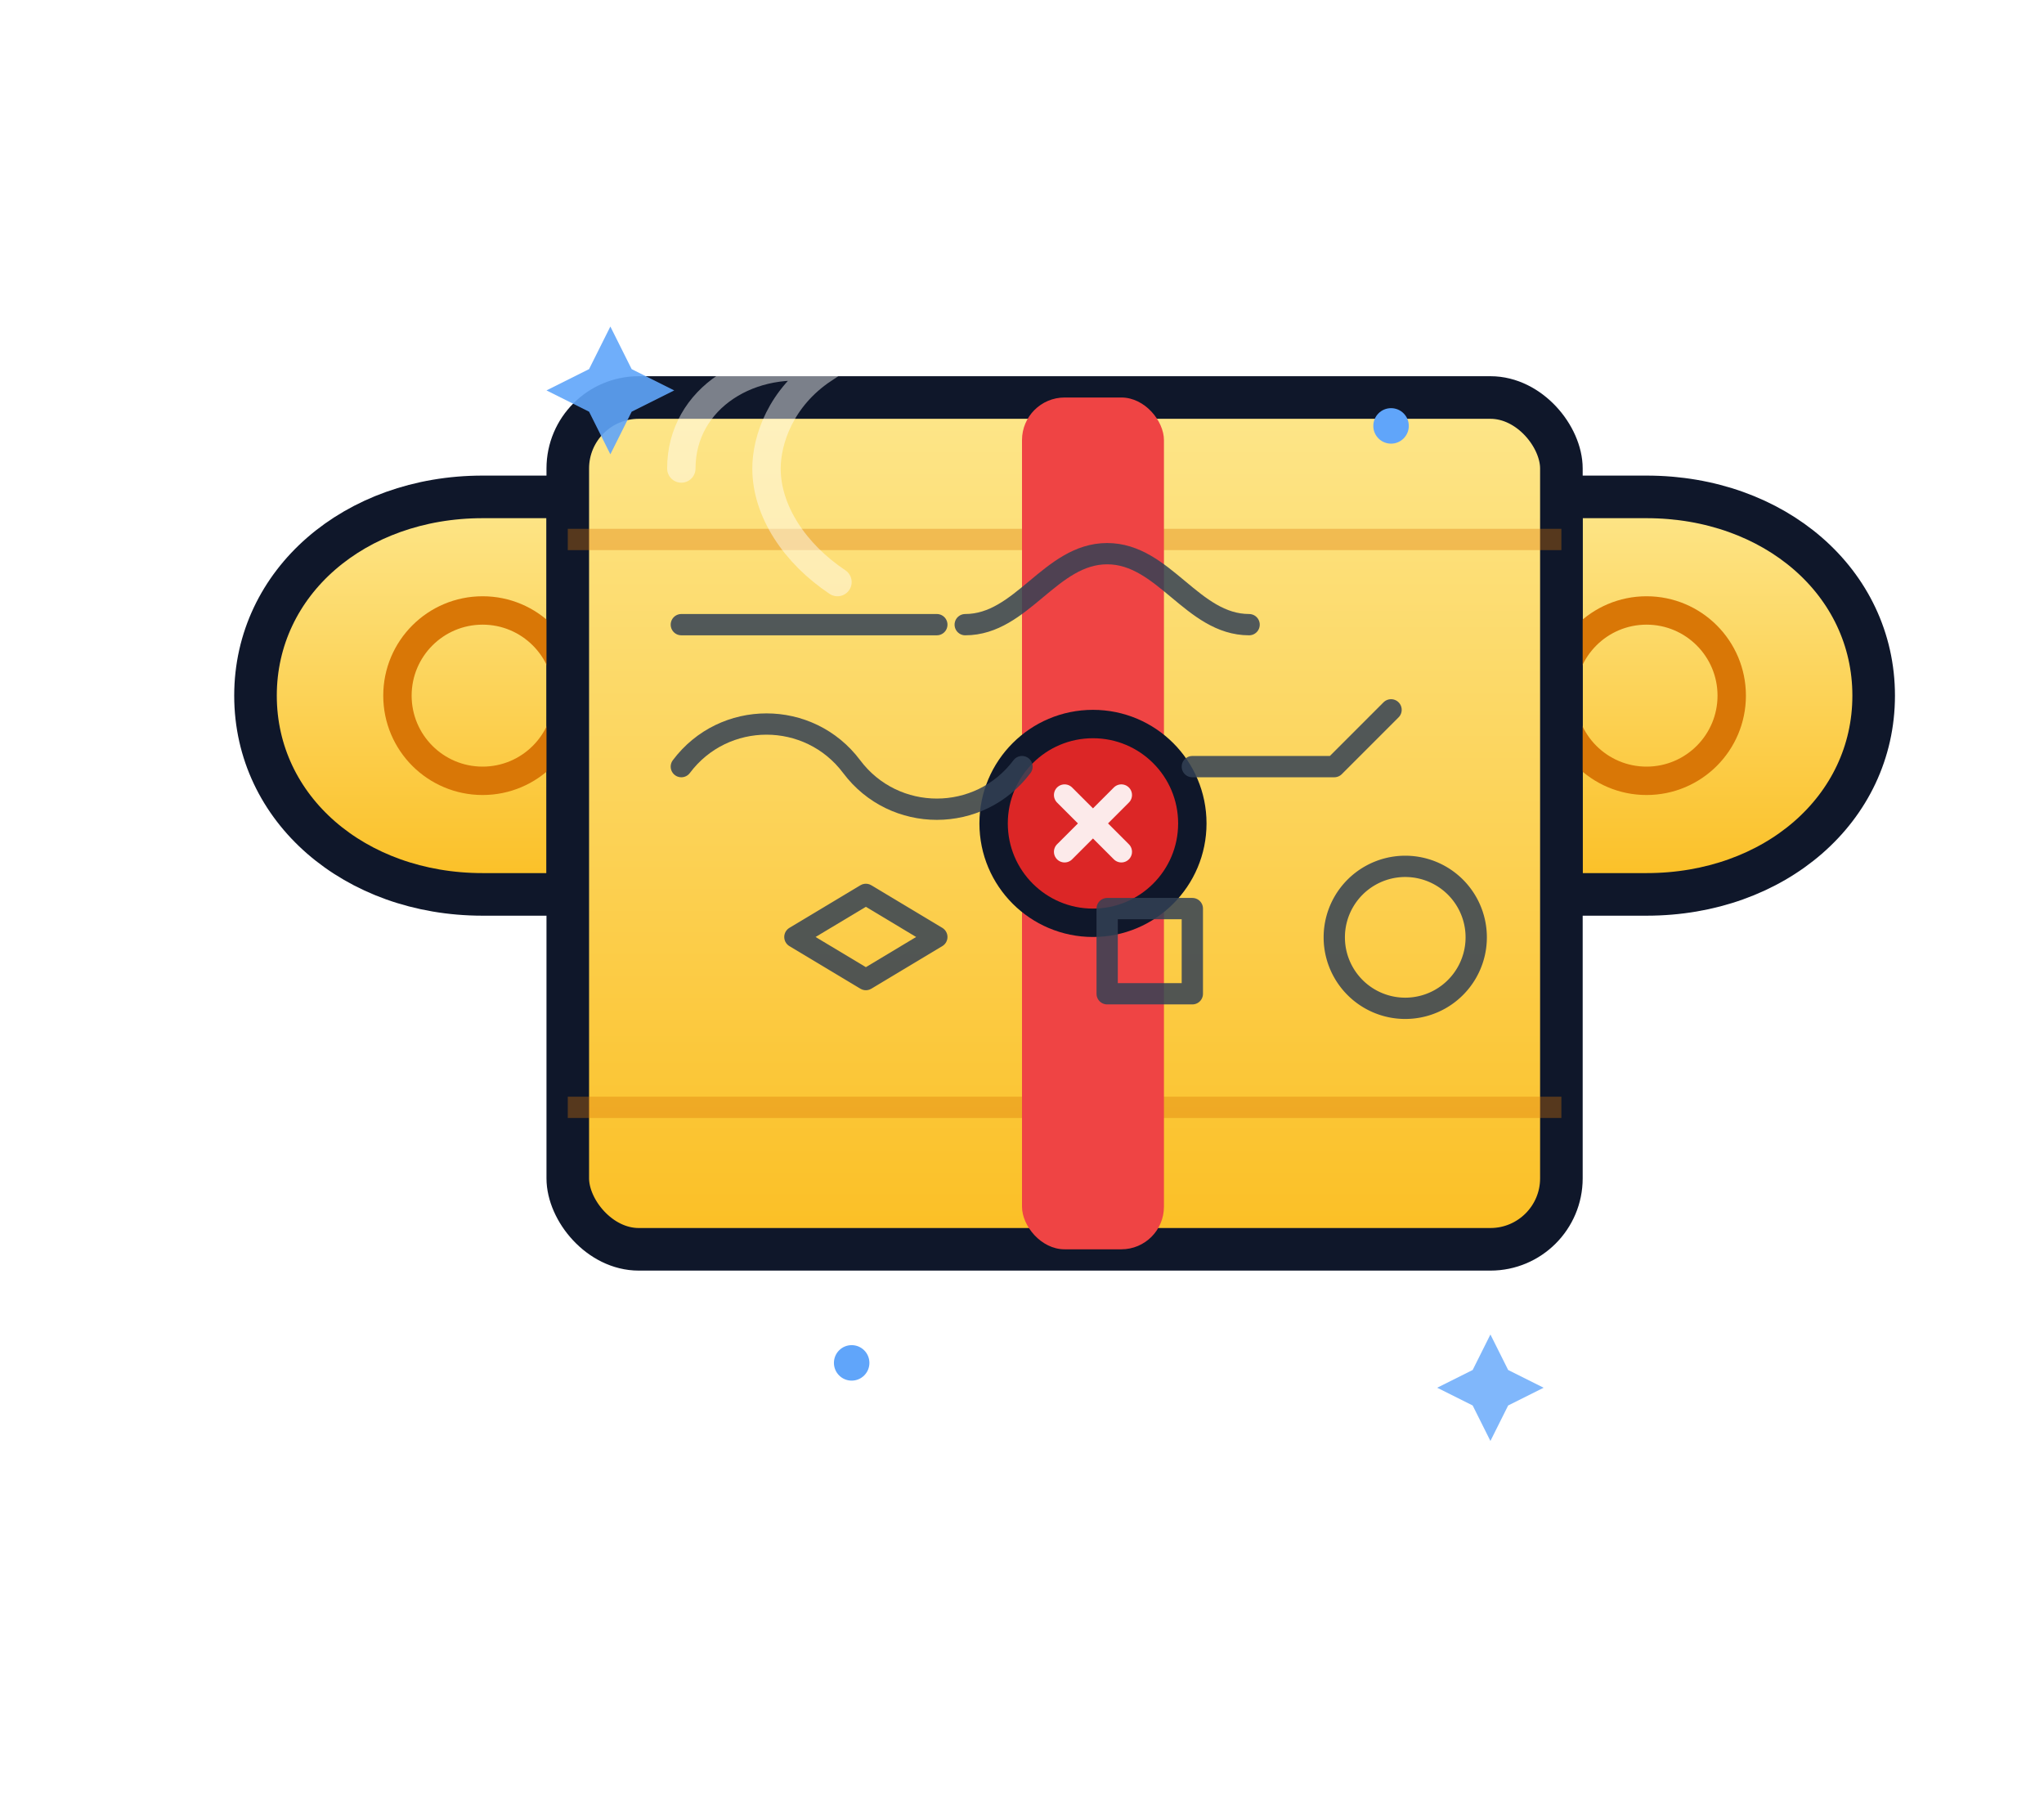 <svg xmlns="http://www.w3.org/2000/svg" viewBox="0 0 288 256" role="img" aria-labelledby="title desc">
  <title id="title">Enchantment Scroll</title>
  <desc id="desc">A rolled parchment scroll with a ribbon seal, arcane glyphs, and magical sparkles.</desc>
  <style>
    :root{
      --stroke:#0f172a;      /* outlines */
      --paper1:#fde68a;      /* parchment light */
      --paper2:#fbbf24;      /* parchment shade */
      --edge:#d97706;        /* edges/aging */
      --ribbon:#ef4444;      /* seal ribbon */
      --wax:#dc2626;         /* wax seal */
      --ink:#334155;         /* runes text */
      --spark:#60a5fa;       /* sparkles */
      --shine:#ffffff;       /* highlights */
    }
  </style>
  <defs>
    <linearGradient id="paperGrad" x1="0" y1="0" x2="0" y2="1">
      <stop offset="0%"  style="stop-color:#fde68a"/>
      <stop offset="100%" style="stop-color:#fbbf24"/>
    </linearGradient>
    <filter id="softGlow" x="-40%" y="-40%" width="180%" height="180%">
      <feDropShadow dx="0" dy="0" stdDeviation="6" flood-color="#60a5fa" flood-opacity="0.45"/>
    </filter>
  </defs>

  <!-- Scroll body -->
  <g filter="url(#softGlow)">
    <!-- Left roll -->
    <path d="M68 70c-18 0-32 12-32 28s14 28 32 28h12v-56z"
          fill="url(#paperGrad)" stroke="#0f172a" stroke-width="6"/>
    <circle cx="68" cy="98" r="12" fill="none" stroke="#d97706" stroke-width="4"/>

    <!-- Right roll -->
    <path d="M220 70h12c18 0 32 12 32 28s-14 28-32 28h-12z"
          fill="url(#paperGrad)" stroke="#0f172a" stroke-width="6"/>
    <circle cx="232" cy="98" r="12" fill="none" stroke="#d97706" stroke-width="4"/>

    <!-- Sheet -->
    <rect x="80" y="56" width="140" height="120" rx="10"
          fill="url(#paperGrad)" stroke="#0f172a" stroke-width="6"/>
    <!-- Aged edges -->
    <path d="M80 76h140M80 156h140" stroke="#d97706" stroke-width="3" opacity="0.35"/>
  </g>

  <!-- Ribbon + wax seal -->
  <g>
    <rect x="144" y="56" width="20" height="120" rx="6" fill="#ef4444"/>
    <circle cx="154" cy="116" r="14" fill="#dc2626" stroke="#0f172a" stroke-width="4"/>
    <!-- tiny rune on wax -->
    <path d="M150 112l8 8M158 112l-8 8" stroke="#fff" stroke-width="3" stroke-linecap="round" opacity="0.9"/>
  </g>

  <!-- Arcane glyphs -->
  <g fill="none" stroke="#334155" stroke-width="3" stroke-linecap="round" stroke-linejoin="round" opacity="0.85">
    <!-- line 1 -->
    <path d="M96 88h36"/>
    <path d="M136 88c8 0 12-10 20-10s12 10 20 10"/>
    <!-- line 2 -->
    <path d="M96 108c6-8 18-8 24 0 6 8 18 8 24 0"/>
    <path d="M168 108l20 0 8-8"/>
    <!-- line 3 sigil -->
    <path d="M112 132l10-6 10 6-10 6z"/>
    <path d="M156 128l12 0 0 12-12 0z"/>
    <path d="M188 132a10 10 0 1 1 0 0.1"/>
  </g>

  <!-- Sparkles -->
  <g fill="#60a5fa">
    <path d="M86 46l3 6 6 3-6 3-3 6-3-6-6-3 6-3z" opacity="0.9"/>
    <path d="M210 188l2.5 5 5 2.5-5 2.5-2.5 5-2.5-5-5-2.5 5-2.5z" opacity="0.8"/>
    <circle cx="120" cy="192" r="2.5"/><circle cx="196" cy="60" r="2.5"/>
  </g>

  <!-- Specular curl highlights -->
  <path d="M96 66c0-10 10-16 20-14-6 4-8 10-8 14 0 6 4 12 10 16"
        fill="none" stroke="#ffffff" stroke-width="4" opacity="0.45" stroke-linecap="round"/>
</svg>
